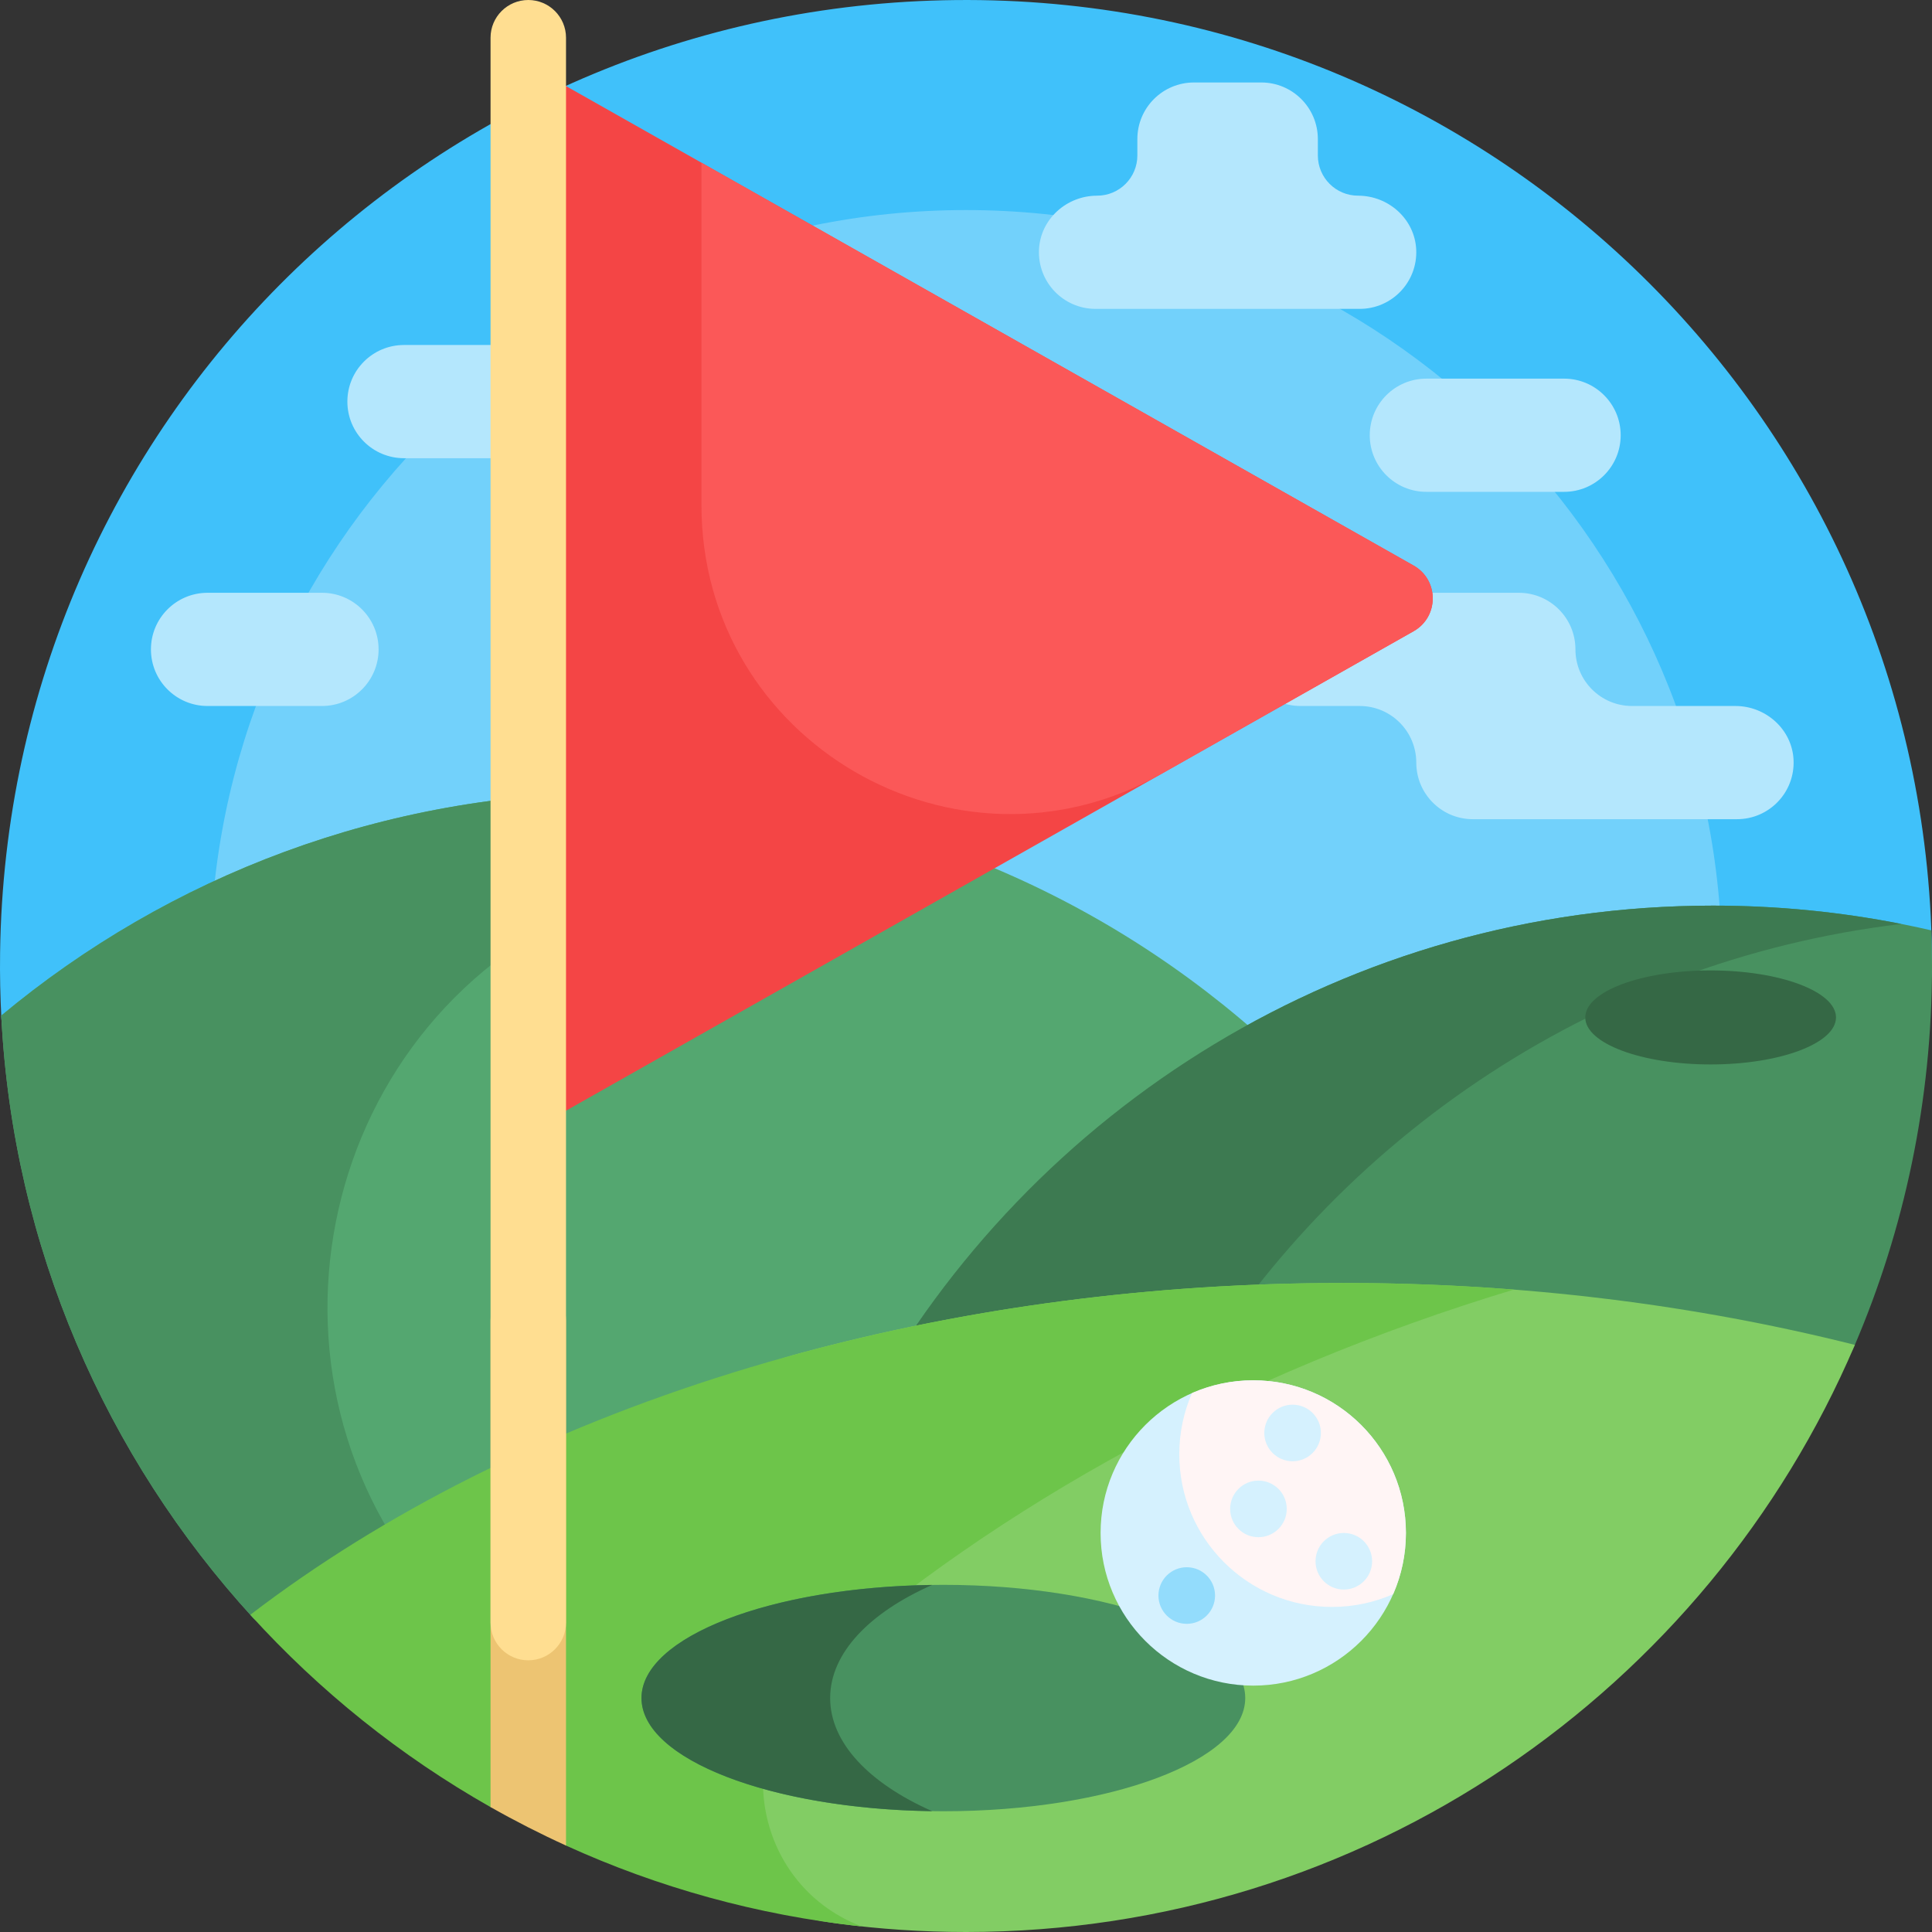 <svg id="Capa_1" enable-background="new 0 0 512 512" height="512" viewBox="0 0 512 512" width="512" xmlns="http://www.w3.org/2000/svg"><rect x="0" y="0" width="512" height="512" fill="#333333" stroke="none"/><g><path d="m.375 269.98c-.311-5.781-.431-11.613-.352-17.489 1.885-140.681 115.836-252.788 256.53-252.49 141.13.298 255.447 114.798 255.447 255.999v.264c-.014 14.298-11.747 25.825-26.045 25.825h-472.718c-6.814 0-12.495-5.304-12.862-12.109z" fill="#40c1fa"/><path d="m456.332 256c0 110.64-89.692 200.332-200.332 200.332s-200.332-89.692-200.332-200.332 89.692-200.332 200.332-200.332 200.332 89.692 200.332 200.332z" fill="#72d1fb"/><path d="m152.39 106.428c0 8.284-6.716 15-15 15h-30.332c-8.284 0-15-6.716-15-15 0-8.284 6.716-15 15-15h30.332c8.284 0 15 6.716 15 15zm-67.058 50.667h-30.332c-8.284 0-15 6.716-15 15 0 8.284 6.716 15 15 15h30.332c8.284 0 15-6.716 15-15 0-8.284-6.716-15-15-15zm277.667-41.752c0 8.284 6.716 15 15 15h36.5c8.284 0 15-6.716 15-15s-6.716-15-15-15h-36.5c-8.285 0-15 6.715-15 15zm12.312-49.212c-.38-8.068-7.33-14.275-15.406-14.275-5.887 0-10.66-4.772-10.66-10.66v-4.34c0-8.284-6.716-15-15-15h-17.833c-8.284 0-15 6.716-15 15v4.34c0 5.887-4.772 10.66-10.66 10.66-8.077 0-15.027 6.207-15.406 14.275-.406 8.614 6.458 15.725 14.983 15.725h70c8.524.001 15.388-7.111 14.982-15.725zm100 135.239c-.38-8.068-7.33-14.275-15.406-14.275h-27.396c-8.284 0-15-6.716-15-15s-6.716-15-15-15h-57.396c-8.077 0-15.027 6.207-15.406 14.275-.406 8.614 6.458 15.725 14.983 15.725h15.638c8.284 0 15 6.716 15 15 0 8.284 6.716 15 15 15h70c8.525 0 15.389-7.111 14.983-15.725z" fill="#b4e7fd"/><path d="m66.962 428.631c-38.835-42.502-63.528-98.147-66.63-159.486 44.371-36.932 101.425-59.145 163.668-59.145 129.27 0 236.161 95.815 253.53 220.301h-346.757c-1.447 0-2.835-.602-3.811-1.67z" fill="#54a770"/><path d="m122.649 430.301h-51.876c-1.447 0-2.835-.602-3.812-1.67-38.835-42.502-63.527-98.147-66.63-159.486 44.372-36.932 101.426-59.145 163.669-59.145 22.931 0 45.157 3.015 66.305 8.67-9.985 1.307-19.999 3.217-30.002 5.753-16.662 4.225-32.524 9.995-47.472 17.119-72.779 34.682-88.768 131.563-31.083 187.884.3.292.6.584.901.875z" fill="#489160"/><path d="m229.55 372.783c43.543-79.149 127.733-132.783 224.45-132.783 19.887 0 39.245 2.268 57.829 6.559.114 3.133.171 6.28.171 9.441 0 35.742-7.325 69.772-20.555 100.673-4.172 9.745-13.702 16.109-24.303 16.109h-237.592z" fill="#489160"/><path d="m311.753 372.783h-82.203c43.543-79.149 127.733-132.783 224.45-132.783 17.068 0 33.746 1.67 49.879 4.857-82.463 9.829-152.892 58.859-192.126 127.926z" fill="#3d7a51"/><path d="m256 512c-11.592 0-23.004-.77-34.187-2.263-83.733-11.174-91.471-129.073-9.918-151.1 44.497-12.018 93.142-18.637 144.105-18.637 47.72 0 93.406 5.803 135.559 16.408-39.043 91.477-129.814 155.592-235.559 155.592z" fill="#82cd64"/><path d="m227.77 510.302c.184.073.368.146.552.219-27.668-2.975-54.016-10.357-78.328-21.432-1.284-.585-1.846-5.796-3.119-6.402-4.816-2.291-8.918-2.985-13.563-5.563-.658-.365-2.661 2.14-3.315 1.77-23.873-13.525-45.359-30.774-63.667-50.958 70.399-53.881 174.069-87.936 289.67-87.936 15.287 0 30.366.596 45.187 1.754-73.279 22.138-136.775 57.334-184.999 99.766-22.897 20.148-16.749 57.487 11.582 68.782z" fill="#6dc54a"/><path d="m330 450c0 16.569-35.817 30-80 30s-80-13.431-80-30 35.817-30 80-30 80 13.431 80 30z" fill="#489160"/><path d="m486.559 269.63c0 6.881-14.875 12.459-33.224 12.459s-33.224-5.578-33.224-12.459 14.875-12.459 33.224-12.459 33.224 5.578 33.224 12.459z" fill="#356845"/><path d="m247.038 479.98c-42.81-.584-77.038-13.783-77.038-29.98s34.228-29.396 77.038-29.98c-16.582 7.329-27.038 18.044-27.038 29.98s10.456 22.651 27.038 29.98z" fill="#356845"/><path d="m140 300v-282.843l234.614 132.717c6.768 3.829 6.768 13.579 0 17.408z" fill="#f44545"/><path d="m374.614 167.283-66.724 37.745c-54.494 30.827-121.996-8.542-121.996-71.151v-90.758l188.719 106.756c6.769 3.829 6.769 13.579.001 17.408z" fill="#fb5858"/><path d="m150 350v139.092c-6.833-3.112-13.505-6.516-20-10.196v-128.896c0-5.523 4.477-10 10-10s10 4.477 10 10z" fill="#edc472"/><path d="m140 440c-5.523 0-10-4.477-10-10v-420c0-5.523 4.477-10 10-10 5.523 0 10 4.477 10 10v420c0 5.523-4.477 10-10 10z" fill="#ffde91"/><path d="m372.582 406.25c0 22.344-18.114 40.458-40.458 40.458s-40.458-18.114-40.458-40.458 18.114-40.458 40.458-40.458c22.345 0 40.458 18.114 40.458 40.458z" fill="#d5f1fe"/><path d="m322 422.833c0 4.142-3.358 7.5-7.5 7.5s-7.5-3.358-7.5-7.5 3.358-7.5 7.5-7.5 7.5 3.358 7.5 7.5z" fill="#93dcfc"/><path d="m332.125 365.792c-5.769 0-11.255 1.207-16.221 3.383-2.176 4.966-3.383 10.452-3.383 16.221 0 22.344 18.114 40.458 40.458 40.458 5.769 0 11.255-1.207 16.221-3.383 2.176-4.966 3.383-10.452 3.383-16.221-.001-22.344-18.114-40.458-40.458-40.458zm1.375 41.583c-4.142 0-7.5-3.358-7.5-7.5s3.358-7.5 7.5-7.5 7.5 3.358 7.5 7.5-3.358 7.5-7.5 7.5zm9.051-20.125c-4.142 0-7.5-3.358-7.5-7.5s3.358-7.5 7.5-7.5 7.5 3.358 7.5 7.5-3.357 7.5-7.5 7.5zm13.574 34c-4.142 0-7.5-3.358-7.5-7.5s3.358-7.5 7.5-7.5 7.5 3.358 7.5 7.5-3.358 7.5-7.5 7.5z" fill="#fff5f5"/></g></svg>